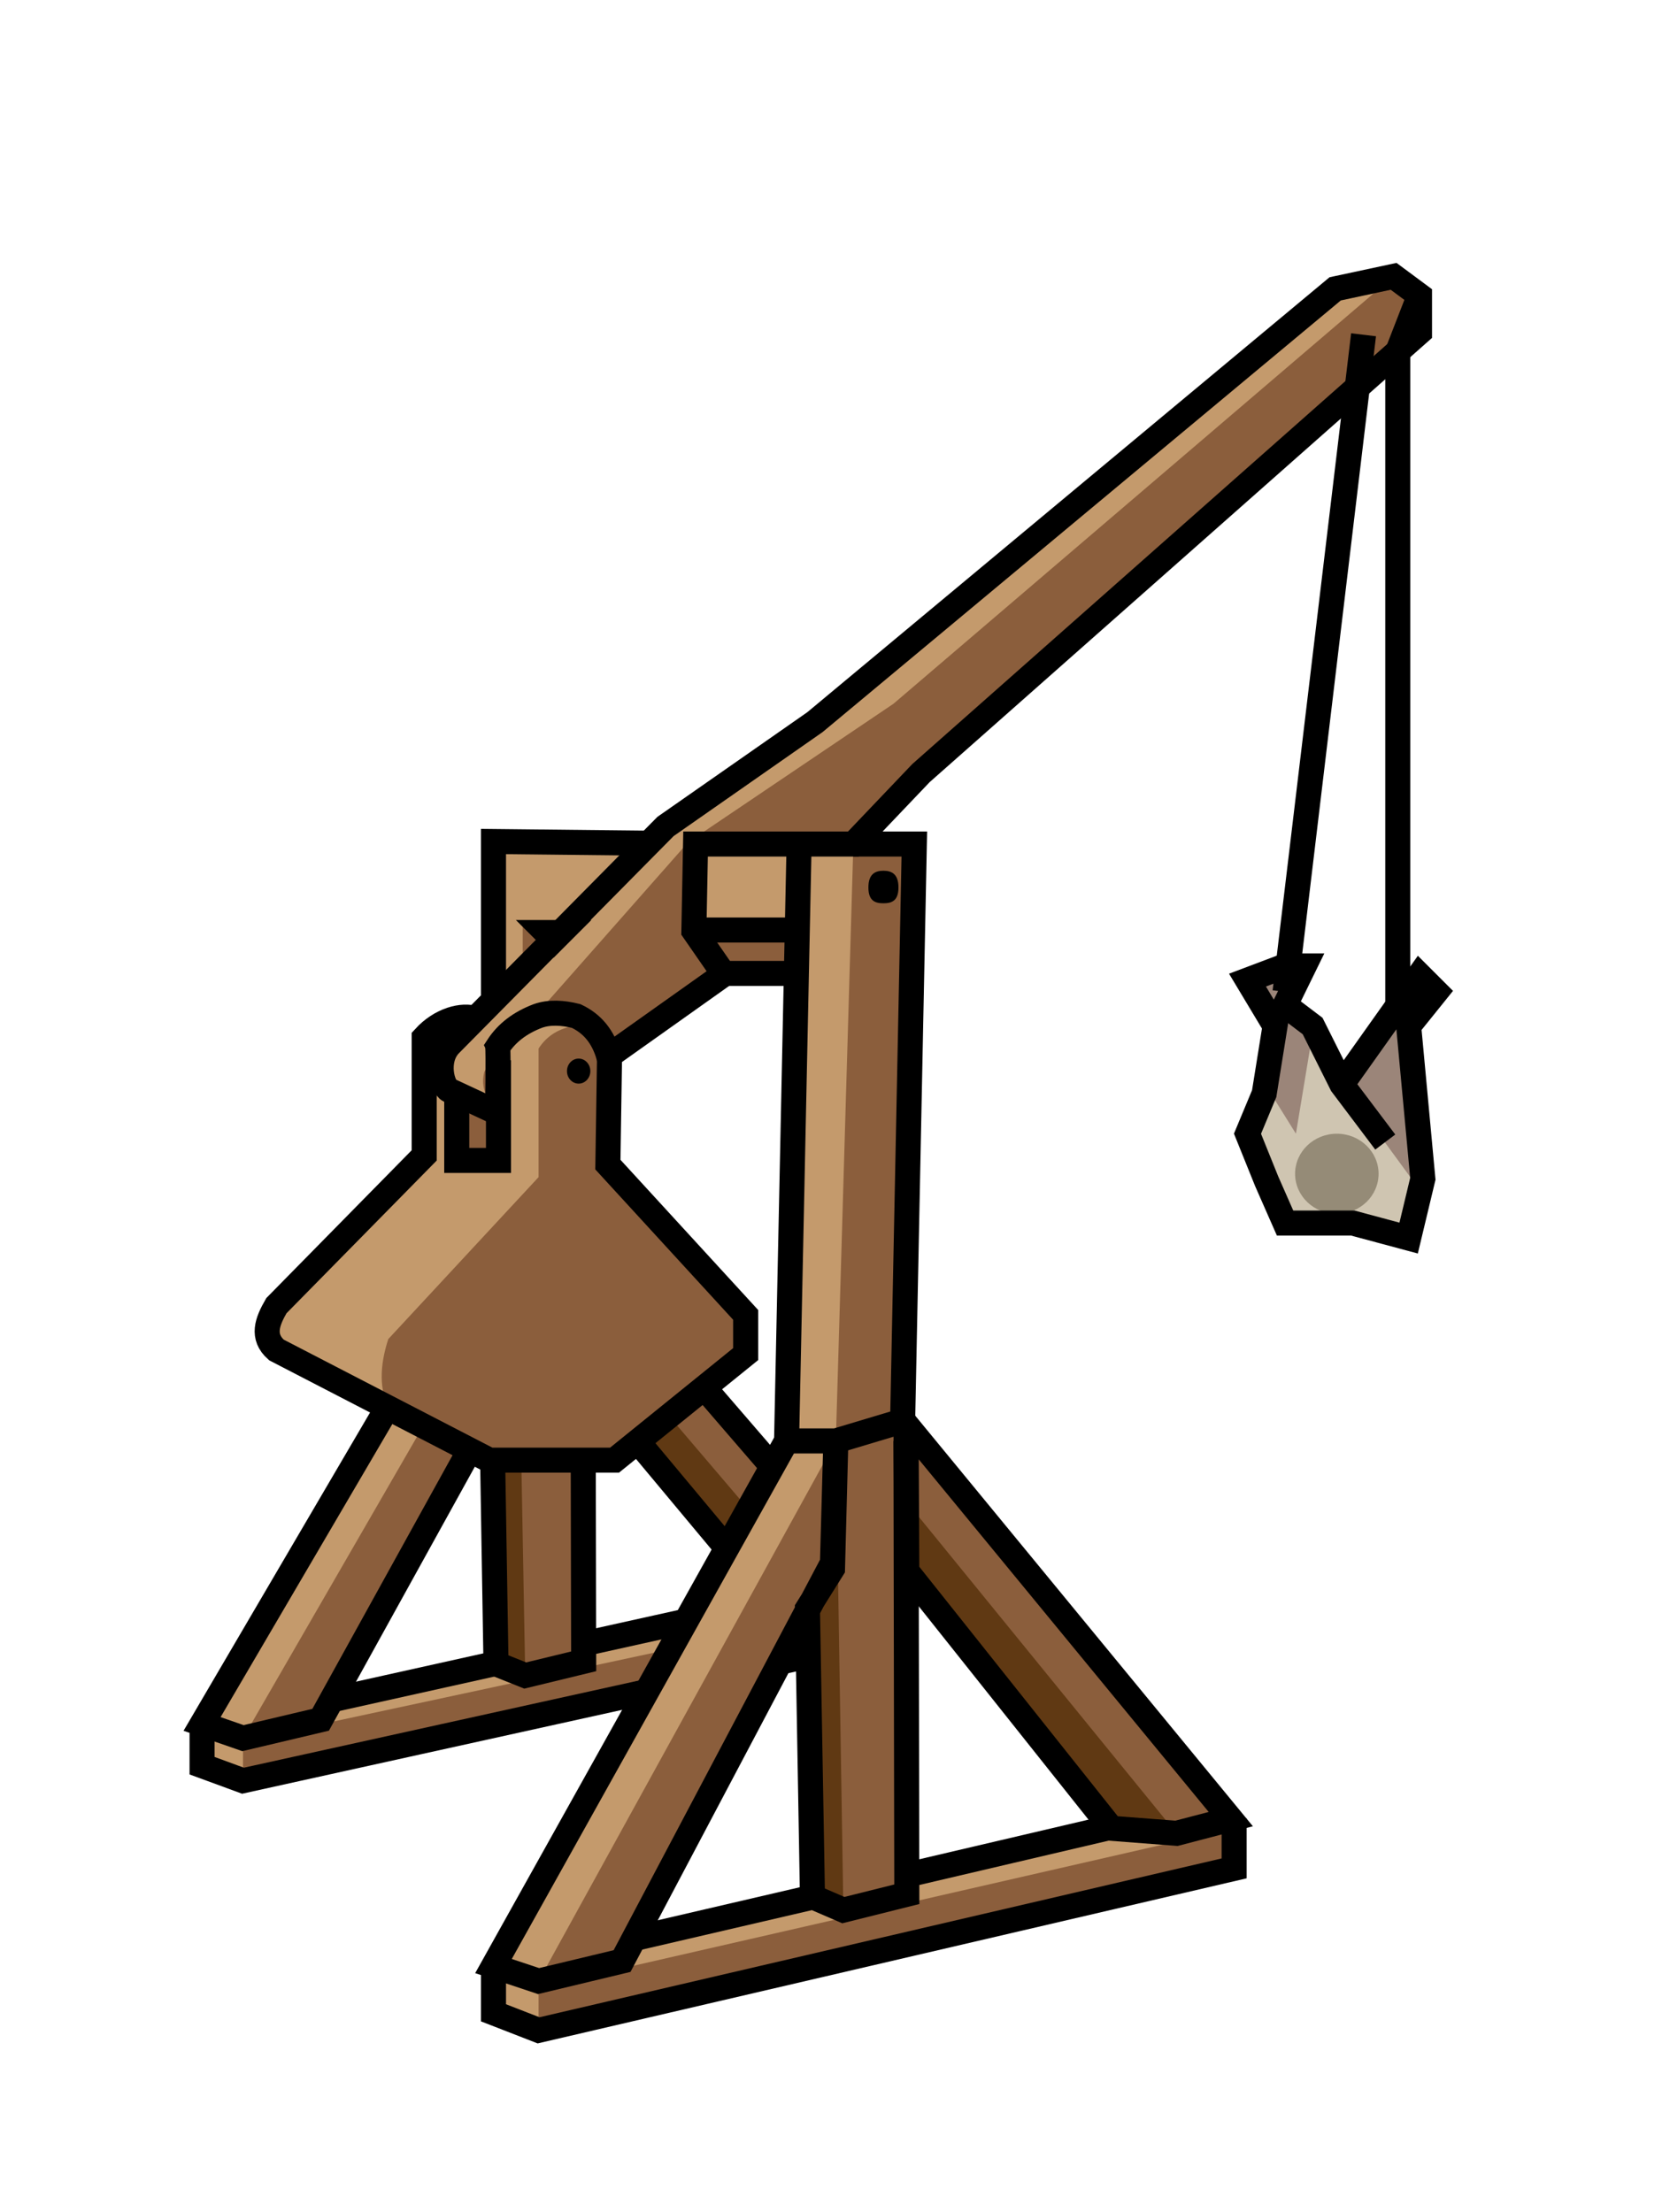 <?xml version="1.0" encoding="utf-8"?>
<!-- Generator: Adobe Illustrator 18.0.0, SVG Export Plug-In . SVG Version: 6.00 Build 0)  -->
<!DOCTYPE svg PUBLIC "-//W3C//DTD SVG 1.1//EN" "http://www.w3.org/Graphics/SVG/1.1/DTD/svg11.dtd">
<svg version="1.1" xmlns="http://www.w3.org/2000/svg" xmlns:xlink="http://www.w3.org/1999/xlink" x="0px" y="0px"
	 viewBox="0 0 200 265" enable-background="new 0 0 200 265" xml:space="preserve">

<g id="Trebuchet">

  <g id="Backk" display="inline">
    <polygon fill="#C49A6C" points="56.6,151.2 24.2,206.5 29.1,208.2 38.4,206 62,164.4 62,151.2 		"/>
    <polygon fill="#8B5E3C" points="69.9,149.6 69.9,164.9 92,192 99.7,192.6 106.1,190.9 		"/>
    <polygon fill="#C49A6C" points="24.2,206.5 24.2,211.5 29.1,213.3 106.1,196.3 106.1,190.9 99.7,192.6 92,192 39.7,203.6
			38.4,206 29.1,208.2 		"/>
    <polygon fill="#8B5E3C" points="61.9,151.3 61.6,164.6 59.5,167.8 59.4,199.2 62.8,200.8 69.9,199 69.7,148.9 		"/>
    <polygon fill="#8B5E3C" points="62,151.2 29.1,208.2 38.4,206 62,164.4 		"/>
    <polygon fill="#8B5E3C" points="38.1,206.6 29.1,208.9 29.1,213.3 106.1,196.3 106.1,192 		"/>
    <path fill="#8B5E3C" d="M73.8,211.4"/>
    <path fill="#8B5E3C" d="M75.1,191.4"/>
    <polygon fill="#603913" points="92.5,192 99.7,192.6 69.8,157.5 69.9,164.9 		"/>
    <polyline fill="#603913" points="62,151.2 62.9,200.6 59.4,199.2 58.9,169.1 62,163.9 		"/>
    <polyline fill="none" stroke="#000000" stroke-width="3" stroke-miterlimit="10" points="69.8,149.3 69.9,164.9 92.5,192
			99.7,192.6 105.7,191 69.4,148.9 		"/>
    <polyline fill="none" stroke="#000000" stroke-width="3" stroke-miterlimit="10" points="56.6,151.2 24.2,206.5 29.1,208.2
			38.4,206 61.5,164.2 61.7,163.9 62,151.2 61.7,164.6 58.9,168.9 59.4,199.3 62.9,200.7 69.9,199 69.8,151.1 		"/>
    <path fill="none" stroke="#000000" stroke-width="3" stroke-miterlimit="10" d="M53.7,213.3"/>
    <polyline fill="none" stroke="#000000" stroke-width="3" stroke-miterlimit="10" points="106.1,190.9 106.1,196.3 29.1,213.3
			24.2,211.5 24.2,206.5 		"/>
    <line fill="none" stroke="#000000" stroke-width="3" stroke-miterlimit="10" x1="69.9" y1="196.9" x2="92" y2="192"/>
    <line fill="none" stroke="#000000" stroke-width="3" stroke-miterlimit="10" x1="39.8" y1="203.6" x2="59.6" y2="199.2"/>
  </g>
  <g id="Fill_20_" display="inline">
    <polygon fill="#C49A6C" points="166.9,33.1 159.3,35 151.6,41.5 97.6,86.5 79.7,99 53.8,125.2 53.8,130.6 59.6,133.3 59.5,125.3
			64.5,121.6 69.1,121.6 72.9,126.4 86.7,116.6 83.1,111.2 83.4,101 102.2,101.1 113.9,89.4 170,39.8 170,35 		"/>
    <path fill="#C49A6C" d="M56.1,122.9l-5.3,1.5v14.1l-17.7,18c-1.2,1.9-1.7,3.7,0,5.3l25.5,13.2h15l15.7-12.7v-5.3l-16.5-17.4
			l0.2-13l-3.9-4.8h-4.6l-5,3.6l0.1,8l-5.8-2.7v-5.4L56.1,122.9z"/>
    <polygon fill="#C49A6C" points="83.4,101 109.5,101.1 108.1,170.1 100.1,172.6 94.2,172.6 95.5,111.4 83.1,111.2 		"/>
    <polygon fill="#C49A6C" points="94.2,172.6 59.1,235.5 64.5,237.3 74.5,234.9 100.1,187.6 100.1,172.6 		"/>
    <polygon fill="#8B5E3C" points="108.6,170.9 108.6,188.2 132.5,219 140.9,219.6 147.8,217.8 		"/>
    <polygon fill="#C49A6C" points="59.1,235.5 59.1,241.1 64.5,243.2 147.8,223.8 147.8,217.8 140.9,219.6 132.5,219 76,232.1
			74.5,234.9 64.5,237.3 		"/>
    <ellipse cx="160.1" cy="140.6" rx="5" ry="4.8"/>
    <polygon opacity="0.77" fill="#C2B59B" points="149.4,117.1 152.6,123.2 151,132 148.7,136.3 153.9,146.5 162,146.5 168.2,148.3
			170.2,141.7 169.6,132.7 168.7,122.9 172.9,118.8 170,115.7 160.7,128.7 157.3,123.1 154.5,120.6 155.8,115.7 152,115.7 		"/>
    <polygon fill="#8B5E3C" points="100,172.8 99.7,187.9 97.4,191.5 97.3,227.2 100.9,228.9 108.6,226.9 108.4,170.1 		"/>
    <polygon fill="#C49A6C" points="77.2,101 59.1,100.8 59.1,119.4 		"/>
  </g>
  <g id="Shadow_19_" display="inline">
    <path fill="#8B5E3C" d="M72.8,178.8"/>
    <polygon fill="#8B5E3C" points="100.1,172.6 64.5,237.3 74.5,234.9 100.1,187.6 		"/>
    <path fill="#8B5E3C" d="M166.9,33.1L170,35v4.8l-59.8,53l-8,8.3L83.4,101l-0.2,10.3l3.6,5.4l-13.8,9.8l-3.9-4.8h-4.6
			c-4.8,2.1-6,5.6-4.8,11.6c-1.3-1.4-2.2-2.9-1.7-4.9l1.6-3.1l3.4-2.4l19.4-22L107,84.3L166.9,33.1z"/>
    <path fill="#8B5E3C" d="M58.6,174.9l-12.1-6.2c-1-2.3-1.1-4.9,0-8.3l18-19.4v-15.4c0.9-1.4,2.2-2.3,4.1-2.7c1.5,0,2.5,0.6,3.1,1.7
			l1.3,1.8l-0.2,13l16.5,18c0.5,1.7,0.6,3.3,0,4.7l-15.7,12.7H58.6z"/>
    <polygon fill="#8B5E3C" points="54.7,131 54.7,139 59.7,139 59.6,133.3 		"/>
    <polygon fill="#8B5E3C" points="109.5,101.1 102.2,101.1 100.1,172.6 108.1,170.1 		"/>
    <path fill="#8B5E3C" d="M105.6,166.4"/>
    <polygon fill="#8B5E3C" points="74.4,235.8 64.5,238.2 64.5,243.2 147.8,223.8 147.8,219 		"/>
    <path fill="#8B5E3C" d="M112.9,241"/>
    <path fill="#8B5E3C" d="M114.3,218.3"/>
    <polygon fill="#603913" points="133.1,219 140.9,219.6 108.5,179.8 108.6,188.2 		"/>
    <path fill="#603913" d="M116.1,205"/>
    <polygon fill="#9B8579" points="172,119.6 168.2,123.4 170,142.5 165.1,135.8 161.1,129.3 167.4,120.5 170,116.8 		"/>
    <polygon fill="#9B8579" points="151.4,129.7 152.9,121.6 149.4,117.4 153.9,115.7 156.2,115.7 154.4,120.1 157.3,123.1
			155.2,135.8 		"/>
    <path fill="#9B8579" d="M145.6,120.9"/>
    <path fill="#603913" d="M100,173"/>
    <polyline fill="#603913" points="100.1,172.6 101,228.7 97.3,227.2 96.7,192.9 100.1,187.1 		"/>
    <polygon fill="#8B5E3C" points="66.2,112.1 62.6,110.3 62.6,115.8 		"/>
    <polygon fill="#8B5E3C" points="95.1,111.4 83.1,111.2 86.7,117.1 95.1,117.1 		"/>
    <path fill="#8B5E3C" d="M163.3,142.5"/>
  </g>
  <g id="Stroke_21_" display="inline">
    <path fill="none" stroke="#000000" stroke-width="3" stroke-miterlimit="10" d="M166.9,33.1l-7,1.5L97.6,86.5L79.7,99l-25.9,26.2
			c-1.7,1.9-0.8,5,0,5.4l5.8,2.7c0,0,0.1-7.6,0-7.9c1.1-1.7,2.7-2.9,4.8-3.7c1.4-0.5,3-0.4,4.6,0c1.9,0.9,3.2,2.4,3.9,4.8l13.8-9.8
			l-3.6-5.2l0.2-10.4h18.9l8.1-8.5L170,39.8v-4.4L166.9,33.1z"/>
    <path fill="none" stroke="#000000" stroke-width="3" stroke-miterlimit="10" d="M109.5,100.8"/>
    <polyline fill="none" stroke="#000000" stroke-width="3" stroke-miterlimit="10" points="102.2,101.1 109.5,101.1 108.1,170.2
			100.1,172.6 94.2,172.6 95.7,101.1 		"/>
    <line fill="none" stroke="#000000" stroke-width="3" stroke-miterlimit="10" x1="83.1" y1="111.4" x2="95.5" y2="111.4"/>
    <path fill="none" stroke="#000000" stroke-width="3" stroke-miterlimit="10" d="M56.9,122c-1.5-0.5-4.1,0.1-6.1,2.3l0,14.1
			l-17.7,18c-1.1,1.9-1.8,3.7,0,5.3l25.5,13.2h15l15.7-12.7v-4.7l-16.5-18l0.2-13"/>
    <polyline fill="none" stroke="#000000" stroke-width="3" stroke-miterlimit="10" points="108.5,170.5 108.6,188.2 133.1,219
			140.9,219.6 147.4,217.9 108.1,170.1 		"/>
    <polyline fill="none" stroke="#000000" stroke-width="3" stroke-miterlimit="10" points="94.2,172.6 59.1,235.5 64.5,237.3
			74.5,234.9 99.6,187.4 99.7,187.1 100.1,172.6 99.7,187.9 96.7,192.7 97.3,227.2 101,228.8 108.6,226.9 108.5,172.6 		"/>
    <path fill="none" stroke="#000000" stroke-width="3" stroke-miterlimit="10" d="M91.1,243.2"/>
    <polyline fill="none" stroke="#000000" stroke-width="3" stroke-miterlimit="10" points="147.8,217.8 147.8,223.8 64.5,243.2
			59.1,241.1 59.1,235.5 		"/>
    <line fill="none" stroke="#000000" stroke-width="3" stroke-miterlimit="10" x1="108.6" y1="224.6" x2="132.5" y2="219"/>
    <line fill="none" stroke="#000000" stroke-width="3" stroke-miterlimit="10" x1="76" y1="232.2" x2="97.5" y2="227.2"/>
    <path fill="none" stroke="#000000" stroke-width="3" stroke-miterlimit="10" d="M39.3,201.4"/>
    <path fill="#C49A6C" d="M99.6,189.4"/>
    <path fill="none" stroke="#000000" stroke-width="3" stroke-miterlimit="10" d="M108.6,226.9"/>
    <path fill="none" stroke="#000000" stroke-width="3" stroke-miterlimit="10" d="M102.9,234.2"/>
    <path fill="none" stroke="#000000" stroke-width="3" stroke-miterlimit="10" d="M102.9,228.3"/>
    <path fill="none" stroke="#000000" stroke-width="3" stroke-miterlimit="10" d="M107.8,171"/>
    <path fill="none" stroke="#000000" stroke-width="3" stroke-miterlimit="10" d="M99.7,187.1"/>
    <path fill="none" stroke="#000000" stroke-width="3" stroke-miterlimit="10" d="M113.1,210.8"/>
    <ellipse cx="69.3" cy="128.3" rx="1.4" ry="1.5"/>
    <path d="M107.6,106.3c0,1.6-0.8,1.9-1.8,1.9s-1.8-0.3-1.8-1.9c0-1.6,0.8-2,1.8-2S107.6,104.7,107.6,106.3z"/>
    <polyline fill="none" stroke="#000000" stroke-width="3" stroke-miterlimit="10" points="170,35.4 167.4,42.1 167.4,121.6 		"/>
    <line fill="none" stroke="#000000" stroke-width="3" stroke-miterlimit="10" x1="163.3" y1="40.1" x2="153.9" y2="118.8"/>
    <polyline fill="none" stroke="#000000" stroke-width="3" stroke-miterlimit="10" points="160.7,129.9 170,116.8 172,118.8
			168.7,122.9 170.4,141.2 168.7,148.3 162,146.5 153.9,146.5 151.7,141.5 149.4,135.8 151.4,131 152.7,122.9 149.4,117.4
			153.9,115.7 156.2,115.7 153.9,120.4 157.2,122.9 160.7,129.9 165.9,136.8 		"/>
    <path fill="none" stroke="#000000" stroke-width="3" stroke-miterlimit="10" d="M153.9,163.9"/>
    <polyline fill="none" stroke="#000000" stroke-width="3" stroke-miterlimit="10" points="77.8,101 59.1,100.8 59.1,119.8 		"/>
    <line fill="none" stroke="#000000" stroke-width="3" stroke-miterlimit="10" x1="86.7" y1="116.6" x2="95.1" y2="116.6"/>
    <polygon fill="none" stroke="#000000" stroke-width="3" stroke-miterlimit="10" points="67.2,111.7 65.4,111.7 66.3,112.6 		"/>
    <polyline fill="none" stroke="#000000" stroke-width="3" stroke-miterlimit="10" points="59.7,127 59.7,139 54.7,139 54.7,131
			"/>
  </g>
</g>
</svg>